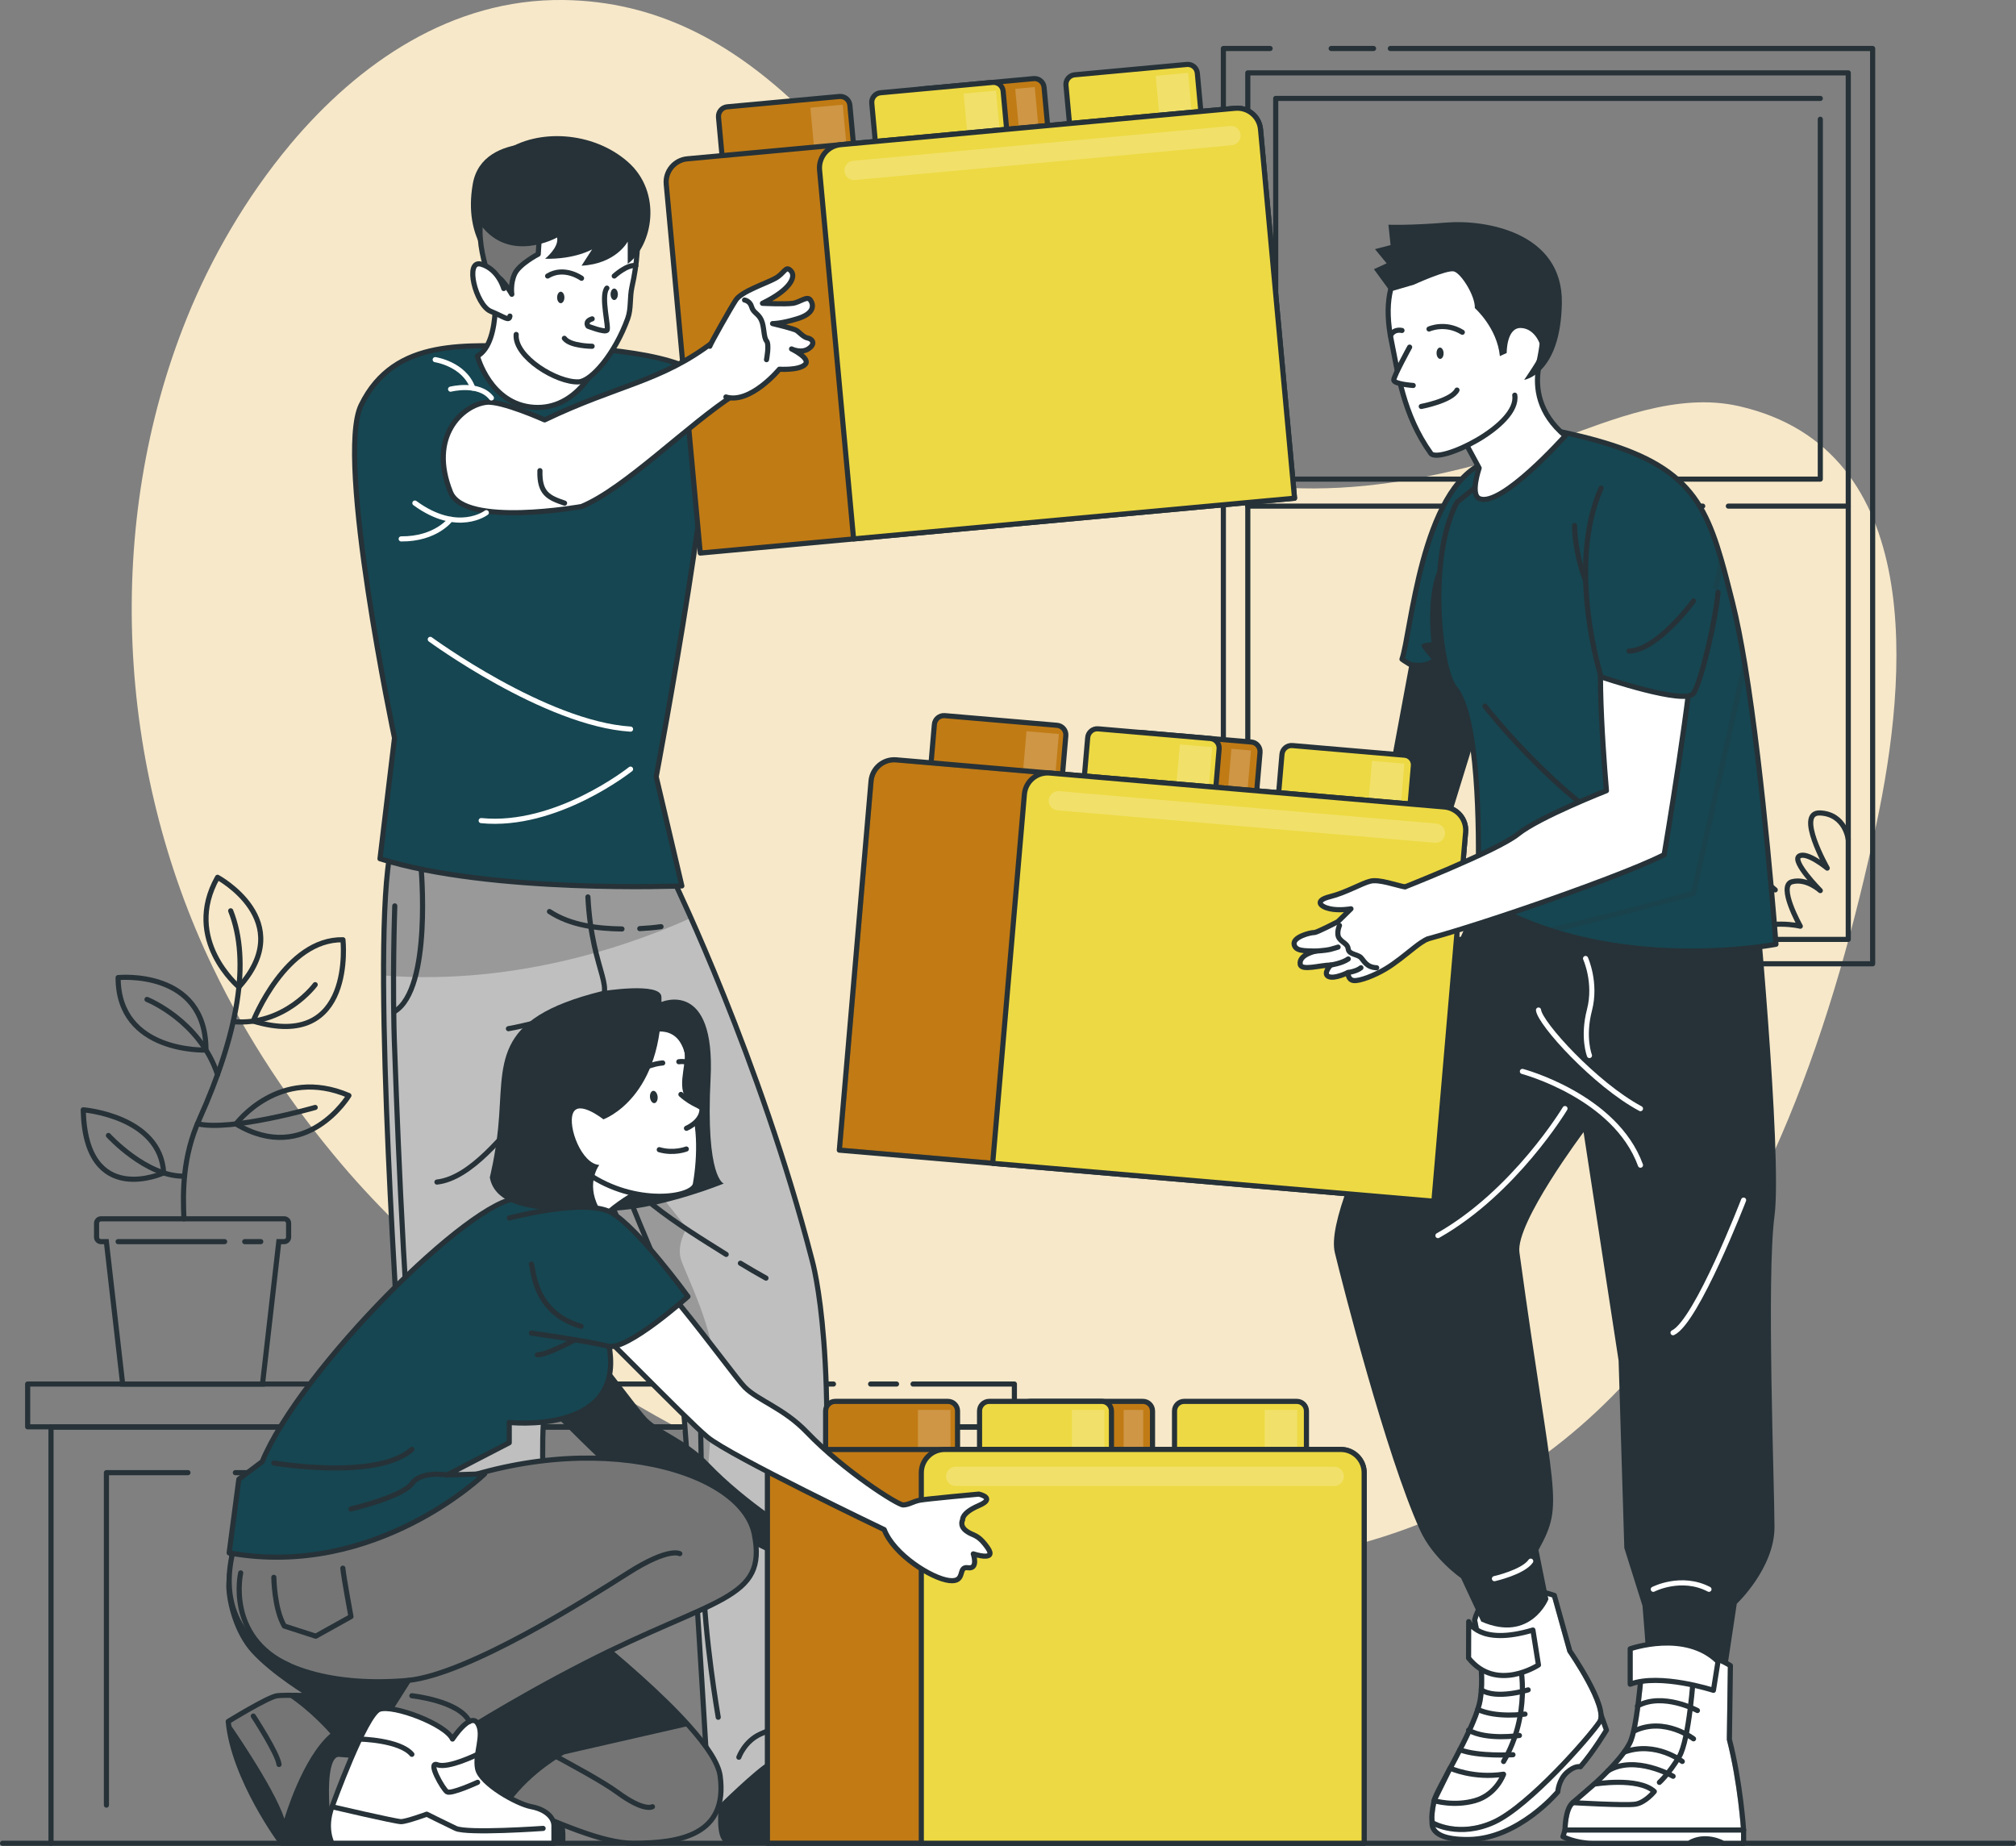 <?xml version="1.0" encoding="UTF-8"?>
<svg id="Layer_2" data-name="Layer 2" xmlns="http://www.w3.org/2000/svg" xmlns:xlink="http://www.w3.org/1999/xlink" viewBox="0 0 392.91 359.72">
  <rect x="0" y="0" width="392.91" height="359.72" fill="#808080" stroke="none"/>
  <defs>
    <style>
      .cls-1 {
        fill: #757575;
      }

      .cls-1, .cls-2, .cls-3, .cls-4, .cls-5, .cls-6, .cls-7, .cls-8, .cls-9, .cls-10, .cls-11 {
        stroke-linecap: round;
        stroke-linejoin: round;
      }

      .cls-1, .cls-2, .cls-3, .cls-4, .cls-5, .cls-6, .cls-8, .cls-9, .cls-10, .cls-11, .cls-12 {
        stroke: #263238;
      }

      .cls-2, .cls-13 {
        fill: #bfbfbf;
      }

      .cls-3, .cls-14 {
        fill: #c17b14;
      }

      .cls-4, .cls-9, .cls-15 {
        fill: #164651;
      }

      .cls-5, .cls-16, .cls-10 {
        fill: #fff;
      }

      .cls-6 {
        fill: #edd943;
      }

      .cls-7 {
        stroke: #fff;
      }

      .cls-7, .cls-8, .cls-12 {
        fill: none;
      }

      .cls-17 {
        clip-path: url(#clippath);
      }

      .cls-9, .cls-18 {
        opacity: .2;
      }

      .cls-19 {
        fill: #f7e8c9;
      }

      .cls-20 {
        fill: #263238;
      }

      .cls-10 {
        opacity: .4;
      }

      .cls-21 {
        clip-path: url(#clippath-1);
      }

      .cls-22 {
        clip-path: url(#clippath-4);
      }

      .cls-23 {
        clip-path: url(#clippath-2);
      }

      .cls-24 {
        clip-path: url(#clippath-7);
      }

      .cls-25 {
        clip-path: url(#clippath-8);
      }

      .cls-26 {
        clip-path: url(#clippath-6);
      }

      .cls-27 {
        clip-path: url(#clippath-5);
      }

      .cls-28 {
        clip-path: url(#clippath-9);
      }

      .cls-29 {
        fill: rgba(255, 255, 255, .7);
      }

      .cls-29, .cls-11 {
        opacity: .3;
      }

      .cls-11 {
        fill: rgba(193, 123, 20, .7);
      }

      .cls-30 {
        clip-path: url(#clippath-12);
      }

      .cls-31 {
        clip-path: url(#clippath-10);
      }

      .cls-32 {
        clip-path: url(#clippath-11);
      }

      .cls-12 {
        stroke-miterlimit: 10;
      }
    </style>
    <clipPath id="clippath">
      <path class="cls-2" d="M127.57,163.7l4.01,8.47s16.54,34.19,26.67,73.33c.24,.93,5.48,19.47,1.28,65.64l2.4,8.1-2.62,13.38s3.94,5.69,3.8,7.55c0,0-9.72,1.81-12.95,3.55-2.52,1.36-10.09,8.83-10.09,8.83-2.15-.44-2.33-9.13-2.33-9.13,0,0-4.5-77.07-5.78-80.39-1.28-3.32-9.18-17.64-21.47-50.41,0,0-.28,45.77-3.56,57.35-2.92,10.3,.54,39.13,.54,39.13l-1.97,32.09s6.92,7.19,1.31,9.12c0,0-3.75-7.21-14.43-8.85-5.43-.83-12.2,8.81-12.2,8.81-2.37-.76,1.01-12.87,1.01-12.87-7.57-57.12-1.98-46.78-3.49-74.7-.97-17.92-6.06-94.58-.09-100.81l49.99,1.81Z"/>
    </clipPath>
    <clipPath id="clippath-1">
      <path class="cls-3" d="M142.5,19.77h21.95c1.04,0,1.88,.84,1.88,1.88v15.7h-25.71v-15.7c0-1.04,.84-1.88,1.88-1.88Z" transform="translate(-1.98 14.22) rotate(-5.27)"/>
    </clipPath>
    <clipPath id="clippath-2">
      <path class="cls-3" d="M180.34,16.28h21.95c1.04,0,1.88,.84,1.88,1.88v15.7h-25.71v-15.7c0-1.04,.84-1.88,1.88-1.88Z" transform="translate(-1.49 17.69) rotate(-5.27)"/>
    </clipPath>
    <clipPath id="clippath-4">
      <path class="cls-5" d="M302.94,310.92s-12.99-4.79-15.55,4.79c0,0,2.32,10.55,.93,16.32-1.39,5.76-8.38,16.79-8.82,18.89-.85,4.09-.21,4.37-.21,4.37,0,0,5.09,2.94,11.93-.21,6.83-3.15,18.68-16.71,20.53-19.5,1.86-2.79-5.8-13.83-5.8-13.83l-3.02-10.83Z"/>
    </clipPath>
    <clipPath id="clippath-5">
      <path class="cls-3" d="M183.33,140.39h21.95c1.04,0,1.88,.84,1.88,1.88v15.7h-25.71v-15.7c0-1.04,.84-1.88,1.88-1.88Z" transform="translate(13.5 -16.1) rotate(4.91)"/>
    </clipPath>
    <clipPath id="clippath-6">
      <path class="cls-3" d="M221.19,143.65h21.95c1.04,0,1.88,.84,1.88,1.88v15.7h-25.71v-15.7c0-1.04,.84-1.88,1.88-1.88Z" transform="translate(13.91 -19.33) rotate(4.91)"/>
    </clipPath>
    <clipPath id="clippath-7">
      <path class="cls-3" d="M285.64,162.18l-6.18,71.92-115.88-9.96,6.18-71.92c.22-2.51,2.42-4.36,4.92-4.14l106.82,9.18c2.5,.22,4.36,2.41,4.14,4.92Z"/>
    </clipPath>
    <clipPath id="clippath-8">
      <path class="cls-5" d="M337.25,324.6s-5.54-3.96-17.01-3.16c0,0-.83,13.75-2.39,17.75-1.56,4-9.78,10.93-11.31,12.11-1.53,1.19-1.53,5.34-1.53,5.34h34.81s-.59-9.2-2.77-17.66l.2-14.39Z"/>
    </clipPath>
    <clipPath id="clippath-9">
      <path class="cls-4" d="M346.13,184.02s-22.21,4.35-43.99-2.71c-4.81-1.56-9.61-3.68-14.14-6.53,0,0,.06-1.4,.1-3.69,.18-8.94,.13-31.43-4.58-37.04-2.96-3.51-5.35-25.21,.44-36.18l17.71-14.24c24.52,4.79,29.7,11.28,33.75,25.28,.75,2.56,1.45,5.37,2.23,8.47,.85,3.38,1.65,7.51,2.41,12.05,3.68,22.38,6.07,54.59,6.07,54.59Z"/>
    </clipPath>
    <clipPath id="clippath-10">
      <path class="cls-3" d="M162.79,273.1h21.95c1.04,0,1.88,.84,1.88,1.88v15.7h-25.71v-15.7c0-1.04,.84-1.88,1.88-1.88Z"/>
    </clipPath>
    <clipPath id="clippath-11">
      <path class="cls-3" d="M200.79,273.1h21.95c1.04,0,1.88,.84,1.88,1.88v15.7h-25.71v-15.7c0-1.04,.84-1.88,1.88-1.88Z"/>
    </clipPath>
    <clipPath id="clippath-12">
      <path class="cls-3" d="M265.87,287.02v72.19h-116.31v-72.19c0-2.52,2.04-4.55,4.55-4.55h107.21c2.51,0,4.55,2.03,4.55,4.55Z"/>
    </clipPath>
  </defs>
  <g id="Character_1" data-name="Character 1">
    <g>
      <path class="cls-19" d="M56.47,28.26C69.92,12.18,88.1-.26,109.78,0c36.99,.46,56.98,33.2,78.22,58.47,11.01,13.1,23.49,25.74,39.83,31.9,24.52,9.23,51.81,3.84,75.7-4.73,10.7-3.84,23.37-9.24,35.42-6.48,36.63,8.38,32.81,53.09,26.76,81.39-8.17,38.21-21.45,78.9-48.36,108.27-64.43,70.29-180.38,27.2-238.49-28.89-4.27-4.12-8.37-8.43-12.21-12.95-9.95-11.7-18.5-24.6-25.16-38.45-18.75-38.94-21.32-86.29-5.08-126.54,4.72-11.7,11.56-23.55,20.07-33.73Z"/>
      <line class="cls-8" x1=".5" y1="359.22" x2="392.41" y2="359.22"/>
      <polyline class="cls-8" points="238.43 156.59 238.43 9.45 247.54 9.45"/>
      <line class="cls-8" x1="238.43" y1="174.1" x2="238.43" y2="170.2"/>
      <polyline class="cls-8" points="270.97 9.45 364.97 9.45 364.97 187.82 238.43 187.82"/>
      <line class="cls-8" x1="259.44" y1="9.45" x2="267.7" y2="9.45"/>
      <rect class="cls-8" x="243.19" y="14.2" width="117.03" height="168.87"/>
      <polyline class="cls-8" points="354.77 23.24 354.77 93.37 248.63 93.37 248.63 88.79"/>
      <polyline class="cls-8" points="248.63 78.07 248.63 19.18 354.77 19.18"/>
      <line class="cls-8" x1="248.63" y1="85.28" x2="248.63" y2="80.83"/>
      <line class="cls-8" x1="336.85" y1="98.63" x2="360.21" y2="98.63"/>
      <line class="cls-8" x1="328.54" y1="98.63" x2="331.85" y2="98.63"/>
      <line class="cls-8" x1="243.19" y1="98.63" x2="324.59" y2="98.63"/>
      <polyline class="cls-8" points="295.82 93.37 295.82 90.95 305.6 90.95 305.6 92.33 301.7 92.33 301.7 93.37"/>
      <path class="cls-8" d="M243.39,161.83s1.62,1.23,2.76,8.66c0,0,1.97-11.87,4.35-12.06,2.38-.19,1.9,7.73,1.9,7.73,0,0,.4-3.9,2.26-3.72,1.87,.18,0,8.05,0,8.05,0,0,2.24-6.13,4.36-6.03,2.12,.1-1.41,11.12-1.41,11.12,0,0,5.44-3.94,7.65-2.01,2.2,1.93-1.22,6.79-1.22,6.79,0,0,7.8-1.69,9.02,2.89"/>
      <path class="cls-8" d="M273.05,178.8s3.4-2.23,6.07-1.19c0,0-1.7-2.59,0-4.18,1.7-1.59,3.89,4.18,3.89,4.18,0,0,.24-9.65,3.64-9.17,3.4,.49,0,9.17,0,9.17,0,0,6.07-5.39,7.53-3.51s-.97,4.7-.97,4.7c0,0,3.64-1.16,6.32,1.55,0,0,4.07-4.15,8.6-4.75,0,0-3.01-8.74-1.55-10.5,1.46-1.76,4.11,7.62,4.11,7.62,0,0,1.16-6.1,4.96-6.58,0,0-3.16-1.72-2.23-4.33s5.31,.61,5.31,.61c0,0-1.8-4.59,1.05-5.85,2.84-1.26,4.03,3.84,4.03,3.84,0,0,.79-5.34,4.13-5.05,3.32,.29,2.26,6.44,2.26,6.44,0,0,3.15-4.89,4.84-4.39,3.37,1,2.35,8.72,2.35,8.72,0,0,4.71-3.27,5.92-1.76,1.31,1.62-4.9,5.81-4.9,5.81,0,0,4.67,.52,7.58,3.24"/>
      <path class="cls-8" d="M360.21,163.59s-.54-4.9-5.44-5.16c-4.9-.26,1.35,10.75,1.35,10.75,0,0-4.04-3.35-5.5-2.32-1.45,1.03,4.15,6.7,4.15,6.7,0,0-2.69-2.49-5.52-1.72-2.83,.77,1.62,8.66,1.62,8.66,0,0-5.9-1.55-12.46,1.46"/>
      <line class="cls-8" x1="193.14" y1="315.44" x2="193.14" y2="358.96"/>
      <line class="cls-8" x1="193.14" y1="301.2" x2="193.14" y2="310.52"/>
      <polyline class="cls-8" points="9.94 359.22 9.94 278.12 193.14 278.12 193.14 295.92"/>
      <polyline class="cls-8" points="36.63 286.99 20.74 286.99 20.74 351.78"/>
      <polyline class="cls-8" points="182.35 358.96 182.35 286.99 45.87 286.99"/>
      <line class="cls-8" x1="174.73" y1="269.72" x2="169.68" y2="269.72"/>
      <polyline class="cls-8" points="162.44 269.72 5.39 269.72 5.39 278.06 197.7 278.06 197.7 269.72 177.95 269.72"/>
      <g>
        <path class="cls-8" d="M16.22,216.28s15.05,1.19,15.68,12.29c0,0-15.24,7.02-15.68-12.29Z"/>
        <path class="cls-8" d="M46,219.04s8.41-11.37,22-5.54c0,0-8.3,13.75-22,5.54Z"/>
        <path class="cls-8" d="M66.84,183.14s2.42,21.87-17.49,15.85c0,0,6.32-16.08,17.49-15.85Z"/>
        <path class="cls-8" d="M42.4,170.97s15.75,8.49,4.17,21.38c0,0-11.04-9.2-4.17-21.38Z"/>
        <path class="cls-8" d="M23.02,190.51s17.12-1.73,17.12,14.12c0,0-17.12,.67-17.12-14.12Z"/>
        <path class="cls-8" d="M35.85,237.52c-.25-5.32-.25-12.16,3-19.39,7.49-16.68,10.03-30.73,6.11-40.63"/>
        <path class="cls-8" d="M28.65,194.77s10.26,4.08,13.75,14.65"/>
        <path class="cls-8" d="M61.43,191.89s-5.93,8.08-15.98,7.21"/>
        <path class="cls-8" d="M61.43,215.82s-16.42,4.73-22.95,3.18"/>
        <path class="cls-8" d="M21.13,221.28s7.34,8.06,14.73,7.93"/>
      </g>
      <path class="cls-12" d="M55.38,237.52H19.69c-.48,0-.87,.39-.87,.87v2.71c0,.48,.39,.87,.87,.87h1.04l3.18,27.76h27.25l3.18-27.76h1.04c.48,0,.87-.39,.87-.87v-2.71c0-.48-.39-.87-.87-.87Z"/>
      <line class="cls-8" x1="23.02" y1="241.97" x2="43.78" y2="241.97"/>
      <line class="cls-8" x1="47.7" y1="241.97" x2="50.82" y2="241.97"/>
      <path class="cls-20" d="M79.86,359.22s-1.71-6.53,.29-8.94c3.59-4.34-.44-7.98,3.16-9.49l1.51,1.75c.29-1.78-.55-7.18,6.13-7.89,8.08-.85,8.23,5.03,8.66,6.96l-.13-2.71c3.44,0,1.66,3.44,6.88,9.06,3.98,4.29,3.99,9.79,3.77,11.25h-30.28Z"/>
      <path class="cls-20" d="M141.47,359.22c-3.25-1.45-.26-13.7-.26-13.7,0,0-4.37-2.94,0-5.98,0,0,4.89,4.75,12.41,2.02,0,0,.85-8.2,5.98-7.15,0,0,1.32,5.2,4.32,8.16,8.15,8.04,18.69,8.96,20.45,12.84,.53,1.16-.11,3.81-.11,3.81h-42.79Z"/>
      <g>
        <path class="cls-13" d="M127.57,163.7l4.01,8.47s16.54,34.19,26.67,73.33c.24,.93,5.48,19.47,1.28,65.64l2.4,8.1-2.62,13.38s3.94,5.69,3.8,7.55c0,0-9.72,1.81-12.95,3.55-2.52,1.36-10.09,8.83-10.09,8.83-2.15-.44-2.33-9.13-2.33-9.13,0,0-4.5-77.07-5.78-80.39-1.28-3.32-9.18-17.64-21.47-50.41,0,0-.28,45.77-3.56,57.35-2.92,10.3,.54,39.13,.54,39.13l-1.97,32.09s6.92,7.19,1.31,9.12c0,0-3.75-7.21-14.43-8.85-5.43-.83-12.2,8.81-12.2,8.81-2.37-.76,1.01-12.87,1.01-12.87-7.57-57.12-1.98-46.78-3.49-74.7-.97-17.92-6.06-94.58-.09-100.81l49.99,1.81Z"/>
        <g class="cls-17">
          <path class="cls-18" d="M74.72,190.1c26.73,2.11,49.89-6.64,59.93-11.21-1.9-4.29-3.08-6.71-3.08-6.71l-4.01-8.47-49.99-1.81c-2.15,2.24-2.86,13.67-2.85,28.2Z"/>
          <path class="cls-18" d="M110.69,213.22c12.17,32.35,19.98,46.51,21.26,49.82,.73,1.91,2.52,28.08,3.92,50.05,1.61-19.98,3.25-41.07,3.4-45.21,.3-8.23-5.65-19.53-6.55-22.45-.9-2.91,1.13-6.08,1.13-6.08l-10.71-13.5c.36-4.58-5.3-24.57-5.3-24.57-3.37,3.19-6.34,9.98-7.14,11.93Z"/>
        </g>
        <path class="cls-8" d="M127.57,163.7l4.01,8.47s16.54,34.19,26.67,73.33c.24,.93,5.48,19.47,1.28,65.64l2.4,8.1-2.62,13.38s3.94,5.69,3.8,7.55c0,0-9.72,1.81-12.95,3.55-2.52,1.36-10.09,8.83-10.09,8.83-2.15-.44-2.33-9.13-2.33-9.13,0,0-4.5-77.07-5.78-80.39-1.28-3.32-9.18-17.64-21.47-50.41,0,0-.28,45.77-3.56,57.35-2.92,10.3,.54,39.13,.54,39.13l-1.97,32.09s6.92,7.19,1.31,9.12c0,0-3.75-7.21-14.43-8.85-5.43-.83-12.2,8.81-12.2,8.81-2.37-.76,1.01-12.87,1.01-12.87-7.57-57.12-1.98-46.78-3.49-74.7-.97-17.92-6.06-94.58-.09-100.81l49.99,1.81Z"/>
      </g>
      <path class="cls-8" d="M110.47,212.63s6.11-11.8,11.32-15.08"/>
      <path class="cls-8" d="M124.08,193.73s-18.56,5.65-24.99,6.74"/>
      <path class="cls-8" d="M114.58,174.79c.8,15.45,6.25,18.09,.98,21.46,0,0,.14,7.23-2.47,11.81"/>
      <path class="cls-8" d="M82.05,168.88s2.19,23.75-5.12,28.22"/>
      <path class="cls-8" d="M76.94,176.54s-.55,15.81,0,28.55c0,0,1.83,53.85,3.65,60.61,1.83,6.76-2.81,16.97-2.41,46.21"/>
      <path class="cls-8" d="M94.48,334.82c-1.73-.33-3.56-.18-5.12,.68"/>
      <path class="cls-8" d="M105.47,341.2c-2.29-2.19-4.96-4.11-7.87-5.39"/>
      <path class="cls-8" d="M102.41,216.36c-4.1,4.59-10.59,13.26-17.25,14"/>
      <path class="cls-8" d="M108.73,208.88c-1.26,1.59-2.56,3.15-3.88,4.7"/>
      <path class="cls-8" d="M102.88,262.7s-9.32,12.69-14.43,13.42"/>
      <path class="cls-8" d="M113.85,210.34s16.6,46.23,22.37,50.8c0,0,.66,33.99,.84,45.86,.18,11.88,2.92,27.66,2.92,27.66"/>
      <path class="cls-8" d="M157.7,334.31s-6.4,2.21-9.5,3.62c-3.11,1.41-4.2,4.52-4.2,4.52"/>
      <path class="cls-8" d="M141.53,244.46c-8.92-5.6-20.66-12.58-25.4-22.43"/>
      <path class="cls-8" d="M149.29,249.08c-1.69-.93-3.35-1.91-4.99-2.9"/>
      <path class="cls-8" d="M121.22,181.04c-4.79-.07-10.04-.7-14.13-3.4"/>
      <path class="cls-8" d="M128.83,180.59c-1.37,.19-2.75,.31-4.14,.38"/>
      <path class="cls-4" d="M137.71,74.43c-3.66-5.54-22.31-6.95-34.28-6.95s-26.5-2.02-33.06,11.5c-5.01,10.31,6.52,64.83,6.52,64.83l-2.83,23.54c21.68,6.8,58.83,5.3,58.83,5.3l-5-21.28s13.48-71.4,9.82-76.94Z"/>
      <path class="cls-5" d="M96.33,53.79s1.61,12.83-3.28,15.6c0,0,2.44,9.41,10.98,9.99,8.54,.58,12.36-8.62,12.36-8.62l-20.07-16.97Z"/>
      <g>
        <path class="cls-14" d="M142.5,19.77h21.95c1.04,0,1.88,.84,1.88,1.88v15.7h-25.71v-15.7c0-1.04,.84-1.88,1.88-1.88Z" transform="translate(-1.98 14.22) rotate(-5.27)"/>
        <g class="cls-21">
          <rect class="cls-29" x="158.51" y="20.66" width="6.33" height="12.66" transform="translate(-1.8 14.97) rotate(-5.27)"/>
        </g>
        <path class="cls-8" d="M142.5,19.77h21.95c1.04,0,1.88,.84,1.88,1.88v15.7h-25.71v-15.7c0-1.04,.84-1.88,1.88-1.88Z" transform="translate(-1.98 14.22) rotate(-5.27)"/>
      </g>
      <g>
        <path class="cls-14" d="M180.34,16.28h21.95c1.04,0,1.88,.84,1.88,1.88v15.7h-25.71v-15.7c0-1.04,.84-1.88,1.88-1.88Z" transform="translate(-1.49 17.69) rotate(-5.27)"/>
        <g class="cls-23">
          <rect class="cls-29" x="198.43" y="17.1" width="3.82" height="12.66" transform="translate(-1.3 18.51) rotate(-5.27)"/>
        </g>
        <path class="cls-8" d="M180.34,16.28h21.95c1.04,0,1.88,.84,1.88,1.88v15.7h-25.71v-15.7c0-1.04,.84-1.88,1.88-1.88Z" transform="translate(-1.49 17.69) rotate(-5.27)"/>
      </g>
      <path class="cls-6" d="M172.37,17.02h21.95c1.04,0,1.88,.84,1.88,1.88v15.7h-25.71v-15.7c0-1.04,.84-1.88,1.88-1.88Z" transform="translate(-1.6 16.96) rotate(-5.27)"/>
      <path class="cls-6" d="M210.21,13.52h21.95c1.04,0,1.88,.84,1.88,1.88v15.7h-25.71V15.4c0-1.04,.84-1.88,1.88-1.88Z" transform="translate(-1.11 20.42) rotate(-5.27)"/>
      <rect class="cls-29" x="188.38" y="17.91" width="6.33" height="12.66" transform="translate(-1.42 17.71) rotate(-5.27)"/>
      <rect class="cls-29" x="225.81" y="14.45" width="6.33" height="12.66" transform="translate(-.94 21.13) rotate(-5.27)"/>
      <g>
        <path class="cls-14" d="M245.67,25.21l6.63,71.88-115.82,10.69-6.63-71.88c-.23-2.51,1.61-4.72,4.11-4.95l106.76-9.85c2.5-.23,4.72,1.6,4.95,4.11Z"/>
        <path class="cls-8" d="M245.67,25.21l6.63,71.88-115.82,10.69-6.63-71.88c-.23-2.51,1.61-4.72,4.11-4.95l106.76-9.85c2.5-.23,4.72,1.6,4.95,4.11Z"/>
      </g>
      <path class="cls-6" d="M245.67,25.21l6.63,71.88-85.94,7.93-6.63-71.88c-.23-2.51,1.61-4.72,4.11-4.95l76.88-7.09c2.5-.23,4.72,1.6,4.95,4.11Z"/>
      <path class="cls-29" d="M240.09,28.3l-73.47,6.78c-1.03,.1-1.95-.67-2.04-1.7h0c-.1-1.03,.66-1.95,1.7-2.04l73.47-6.78c1.03-.1,1.95,.67,2.04,1.7h0c.1,1.03-.67,1.95-1.7,2.04Z"/>
      <path class="cls-20" d="M110.99,28.35s-16.95-3.4-18.85,7.51c-1.9,10.91,4.32,15.55,4.32,15.55l14.52-23.06Z"/>
      <path class="cls-5" d="M96.5,57.4c-1.74-4.86-2.37-10.58-.87-16.89,1.66-7.01,10.01-16.63,22.65-7.88,6.52,4.51,6.91,14.3,4.89,23.26-.48,2.14-.12,4.23-.83,6.19-2.5,6.9-7.07,12.21-9.57,12.34-4.18,.2-12.52-4.84-12.17-9.24"/>
      <path class="cls-8" d="M113.34,54.23s-3.37-2.44-6.61-.44"/>
      <path class="cls-8" d="M119.71,53.79s2.55-2.34,4.21-2.01"/>
      <path class="cls-20" d="M108.58,57.97c0,.62,.32,1.12,.71,1.12s.71-.5,.71-1.12-.32-1.12-.71-1.12-.71,.5-.71,1.12Z"/>
      <ellipse class="cls-20" cx="119.71" cy="57.35" rx=".71" ry="1.12"/>
      <path class="cls-8" d="M118.28,56.15c-1.25,1.62,.5,7.8,0,8.23-.5,.44-3.68-.81-3.68-.81,0,0-.75-.94,.81-1.43"/>
      <path class="cls-8" d="M115.4,67.48s-4.27,0-5.41-1.55"/>
      <path class="cls-1" d="M105.23,44.37l-.33,5.16s-3.66,1.89-4.57,3.81-.58,4.01-.58,4.01c0,0-2.22-3.88-3.41-3.56-.43,.12-.43,1.74-.43,1.74,0,0-4.97-11.15-.48-17.06s9.82,5.91,9.82,5.91Z"/>
      <path class="cls-5" d="M98.18,56.23s-1-3.74-4.37-4.74-1.06,7.98,1.81,9.17c2.87,1.19,3.59,2,3.76,.94"/>
      <path class="cls-20" d="M93.59,43.72c-.28-.38-1.51-9.98,4.83-14.32,6.35-4.34,17.08-3.86,23.92,2.12,6.83,5.98,4.88,16.35,0,19.89v-4.33s-2.25,4.34-9,4.7l2.06-3.18s-3.31,1.95-9.17,1.83c0,0,2.75-2.2,2.35-4.15,0,0-9.29,5.23-14.99-2.57Z"/>
      <path class="cls-5" d="M94.78,78.4c-4.68,.56-11.33,6.67-6.97,17.52,2.77,6.88,25.53,2.79,25.53,2.79,8.44-3.47,20.77-16,29.82-21.81,0,0-1.91-11.99-4.11-10.3-10.22,7.83-18.64,8.37-32.9,15.23,0,0-8.42-3.78-11.36-3.43Z"/>
      <path class="cls-5" d="M105.23,91.72c-.14,4.48,1.7,5.27,4.8,6.33"/>
      <path class="cls-5" d="M138.34,67.48c.21-.65,3.96-7.3,5.07-9s5.85-3.22,7.7-4.24c1.85-1.02,1.98-2.57,3.03-1.46,1.05,1.11,0,3.64-5.54,6.33,0,0,4.42,.21,5.9,0,1.48-.21,2.8-1.56,3.46-.62,.66,.94,.79,2.6-2.51,3.61-3.3,1.02-4.88,.96-4.88,.96,0,0,4.22,.99,4.75,1.38s1.32,1.3,2.11,1.44c.79,.14,1.65,1.02,.2,2.05-1.45,1.03-3.36,.07-3.36,.07,0,0,3.82,1.85,2.64,3.03-1.19,1.19-5.01,.92-5.01,.92,0,0-5.67,6.86-10.42,5.41"/>
      <path class="cls-8" d="M145.11,58.47s1.05,.15,1.38,1.33c.33,1.19,1.29,1.25,1.89,2.57s.42,3.37,1.01,4.06c.59,.69,0,3.66,0,3.66"/>
      <path class="cls-7" d="M95.77,77.55c-2.45-3.12-7.95-1.71-7.95-1.71"/>
      <path class="cls-7" d="M84.82,70.09s5.66,.83,7.33,5.54"/>
      <path class="cls-7" d="M94.78,99.91s-5.52,4.27-13.92-1.87"/>
      <path class="cls-7" d="M87.82,101.2s-2.8,3.87-9.63,3.82"/>
      <path class="cls-7" d="M122.89,149.89s-14.44,11.5-29.11,10.03"/>
      <path class="cls-7" d="M83.86,124.6s22.42,16.44,39.03,17.49"/>
      <path class="cls-20" d="M275.17,126.88l-4.04,21.75-32.62,19.82,4.51,8.28s37.71-11.51,38.63-14.19c.91-2.69,9.62-31.18,9.62-31.18l-16.09-4.48Z"/>
      <path class="cls-4" d="M289.41,90.12l-2.18,26.36-1.15,13.83c-6.29,3.06-12.44-1.54-12.82-1.84-.01-.01-.02-.01-.02-.01,1.77-5.01,3.76-33.34,16.17-38.34Z"/>
      <path class="cls-20" d="M287.23,116.48l-1.15,13.83c-6.29,3.06-12.44-1.54-12.82-1.84,.27,.12,3.58,1.52,5.73-.01,0,0-1.85-2.11-1.98-2.64-.13-.52,1.98-.66,1.98-.66,0,0-1.4-11.21,2.33-15.95,1.46-1.86,3.74,1.94,5.91,7.27Z"/>
      <path class="cls-5" d="M312.05,334.23l1.04,2.93s-2.41,4.05-5.08,7.15c0,0-1.03-.33-2.64,1.12-1.62,1.45-1.76,3.76-1.76,3.76,0,0-7.63,9.16-17.33,9.29-9.7,.13-6.77-4.75-6.77-4.75l32.54-19.51Z"/>
      <g>
        <path class="cls-16" d="M302.94,310.92s-12.99-4.79-15.55,4.79c0,0,2.32,10.55,.93,16.32-1.39,5.76-8.38,16.79-8.82,18.89-.85,4.09-.21,4.37-.21,4.37,0,0,5.09,2.94,11.93-.21,6.83-3.15,18.68-16.71,20.53-19.5,1.86-2.79-5.8-13.83-5.8-13.83l-3.02-10.83Z"/>
        <g class="cls-22">
          <path class="cls-10" d="M302.94,310.92s-12.99-4.79-15.55,4.79c0,0,2.32,10.55,.93,16.32-1.39,5.76-8.38,16.79-8.82,18.89-.85,4.09-.21,4.37-.21,4.37,0,0,5.09,2.94,11.93-.21,6.83-3.15,18.68-16.71,20.53-19.5,1.86-2.79-5.8-13.83-5.8-13.83l-3.02-10.83Z"/>
        </g>
        <path class="cls-8" d="M302.94,310.92s-12.99-4.79-15.55,4.79c0,0,2.32,10.55,.93,16.32-1.39,5.76-8.38,16.79-8.82,18.89-.85,4.09-.21,4.37-.21,4.37,0,0,5.09,2.94,11.93-.21,6.83-3.15,18.68-16.71,20.53-19.5,1.86-2.79-5.8-13.83-5.8-13.83l-3.02-10.83Z"/>
      </g>
      <path class="cls-8" d="M296.29,324.47s2.16,9.57-3.25,18.81"/>
      <path class="cls-5" d="M293.04,345.77s-1.39,3.96-5.57,5.14c-4.18,1.18-7.97,0-7.97,0l3.12-6.33s4.53,2.08,10.41,1.18Z"/>
      <path class="cls-8" d="M294.87,341.96s-6.8,.41-10.35-.98"/>
      <path class="cls-8" d="M296.13,338.21s-6.36,.97-9.91-1.04"/>
      <path class="cls-8" d="M297.22,334.04s-5.57,.81-9.21-.91"/>
      <path class="cls-8" d="M297.83,329.32s-6.2,1.94-9.13,0"/>
      <path class="cls-5" d="M298.76,317.66l1.08,6.81s-8.2,5.41-13.62-1.34l.02-7.11s2.01,4.79,12.51,1.64Z"/>
      <path class="cls-20" d="M291.64,164.78c-8.31,26.33-34.1,68.56-31.48,79.36,1.43,5.9,9.94,39.34,16.59,54.04,2.54,5.61,8,9.36,8,9.36l3.95,8.47c9.63,4.19,13.08-4.34,13.08-4.34l-1.94-9.6c5.16-9.38,2.96-9.38-3.71-58-.79-5.73,12.5-23.44,12.5-23.44l6.83,44.54,1.11,36.5,3.55,11.28s.87,10.59,.8,11.23h15.82l1.75-11.64s7.35-6.93,7.35-14.93-1.58-48.75,0-60.62c1.58-11.87-3.71-67.21-3.71-67.21l-50.49-5.01Z"/>
      <g>
        <path class="cls-14" d="M183.33,140.39h21.95c1.04,0,1.88,.84,1.88,1.88v15.7h-25.71v-15.7c0-1.04,.84-1.88,1.88-1.88Z" transform="translate(13.5 -16.1) rotate(4.91)"/>
        <g class="cls-27">
          <rect class="cls-29" x="199.49" y="142.76" width="6.33" height="12.66" transform="translate(13.52 -16.81) rotate(4.91)"/>
        </g>
        <path class="cls-8" d="M183.33,140.39h21.95c1.04,0,1.88,.84,1.88,1.88v15.7h-25.71v-15.7c0-1.04,.84-1.88,1.88-1.88Z" transform="translate(13.5 -16.1) rotate(4.91)"/>
      </g>
      <g>
        <path class="cls-14" d="M221.19,143.65h21.95c1.04,0,1.88,.84,1.88,1.88v15.7h-25.71v-15.7c0-1.04,.84-1.88,1.88-1.88Z" transform="translate(13.91 -19.33) rotate(4.91)"/>
        <g class="cls-26">
          <rect class="cls-29" x="239.44" y="146.09" width="3.82" height="12.66" transform="translate(13.94 -20.12) rotate(4.91)"/>
        </g>
        <path class="cls-8" d="M221.19,143.65h21.95c1.04,0,1.88,.84,1.88,1.88v15.7h-25.71v-15.7c0-1.04,.84-1.88,1.88-1.88Z" transform="translate(13.91 -19.33) rotate(4.91)"/>
      </g>
      <path class="cls-6" d="M213.22,142.96h21.95c1.04,0,1.88,.84,1.88,1.88v15.7h-25.71v-15.7c0-1.04,.84-1.88,1.88-1.88Z" transform="translate(13.82 -18.65) rotate(4.91)"/>
      <path class="cls-6" d="M251.08,146.22h21.95c1.04,0,1.88,.84,1.88,1.88v15.7h-25.71v-15.7c0-1.04,.84-1.88,1.88-1.88Z" transform="translate(14.24 -21.88) rotate(4.91)"/>
      <rect class="cls-29" x="229.38" y="145.33" width="6.33" height="12.66" transform="translate(13.85 -19.36) rotate(4.91)"/>
      <rect class="cls-29" x="266.83" y="148.55" width="6.33" height="12.66" transform="translate(14.26 -22.56) rotate(4.91)"/>
      <g>
        <path class="cls-14" d="M285.64,162.18l-6.18,71.92-115.88-9.96,6.18-71.92c.22-2.51,2.42-4.36,4.92-4.14l106.82,9.18c2.5,.22,4.36,2.41,4.14,4.92Z"/>
        <g class="cls-24">
          <path class="cls-11" d="M285.64,162.18l-6.18,71.92-115.88-9.96,6.18-71.92c.22-2.51,2.42-4.36,4.92-4.14l106.82,9.18c2.5,.22,4.36,2.41,4.14,4.92Z"/>
        </g>
        <path class="cls-8" d="M285.64,162.18l-6.18,71.92-115.88-9.96,6.18-71.92c.22-2.51,2.42-4.36,4.92-4.14l106.82,9.18c2.5,.22,4.36,2.41,4.14,4.92Z"/>
      </g>
      <path class="cls-6" d="M285.64,162.18l-6.18,71.92-85.99-7.39,6.18-71.92c.22-2.51,2.42-4.36,4.92-4.14l76.93,6.61c2.5,.22,4.36,2.41,4.14,4.92Z"/>
      <path class="cls-29" d="M279.61,164.24l-73.51-6.32c-1.03-.09-1.8-1-1.71-2.03h0c.09-1.03,1-1.8,2.03-1.71l73.51,6.32c1.03,.09,1.8,1,1.71,2.03h0c-.09,1.03-1,1.8-2.03,1.71Z"/>
      <g>
        <path class="cls-16" d="M337.25,324.6s-5.54-3.96-17.01-3.16c0,0-.83,13.75-2.39,17.75-1.56,4-9.78,10.93-11.31,12.11-1.53,1.19-1.53,5.34-1.53,5.34h34.81s-.59-9.2-2.77-17.66l.2-14.39Z"/>
        <g class="cls-25">
          <path class="cls-10" d="M337.25,324.6s-5.54-3.96-17.01-3.16c0,0-.83,13.75-2.39,17.75-1.56,4-9.78,10.93-11.31,12.11-1.53,1.19-1.53,5.34-1.53,5.34h34.81s-.59-9.2-2.77-17.66l.2-14.39Z"/>
        </g>
        <path class="cls-8" d="M337.25,324.6s-5.54-3.96-17.01-3.16c0,0-.83,13.75-2.39,17.75-1.56,4-9.78,10.93-11.31,12.11-1.53,1.19-1.53,5.34-1.53,5.34h34.81s-.59-9.2-2.77-17.66l.2-14.39Z"/>
      </g>
      <path class="cls-8" d="M330.06,326.38s-.82,12.66-2.79,15.96c-1.96,3.3-3.86,5.01-3.86,5.01"/>
      <path class="cls-5" d="M322.42,349.13s-1.75,2.18-3.69,2.47c-1.95,.3-12.19-.3-12.19-.3l4.18-3.61s8.54-1.43,11.7,1.44Z"/>
      <path class="cls-8" d="M326.08,346.16s-7.42-4.27-12.71-1.05"/>
      <path class="cls-8" d="M327.87,343.27s-5.18-4.05-11.29-1.83"/>
      <path class="cls-8" d="M330.06,338.86s-5.58-4.33-11.46-1.57"/>
      <path class="cls-8" d="M330.82,333.35s-6.76-3.64-11.69-.88"/>
      <path class="cls-5" d="M339.82,356.65v2.57h-3.99s-3.43-1.98-6.69,0h-18.79c-3.26,0-5.74-1.29-5.74-1.29l.4-1.29h34.81Z"/>
      <path class="cls-5" d="M334.83,323.81l-.89,5.6s-10.45-3.39-16.22-1.19v-6.9s10.75-3.78,17.11,2.48Z"/>
      <g>
        <path class="cls-15" d="M346.13,184.02s-22.21,4.35-43.99-2.71c-4.81-1.56-9.61-3.68-14.14-6.53,0,0,.06-1.4,.1-3.69,.18-8.94,.13-31.43-4.58-37.04-2.96-3.51-5.35-25.21,.44-36.18l17.71-14.24c24.52,4.79,29.7,11.28,33.75,25.28,.75,2.56,1.45,5.37,2.23,8.47,.85,3.38,1.65,7.51,2.41,12.05,3.68,22.38,6.07,54.59,6.07,54.59Z"/>
        <g class="cls-28">
          <path class="cls-9" d="M340.06,129.43l-10,44.67s-14.45,4.04-27.92,7.21c-4.81-1.56-9.61-3.68-14.14-6.53,0,0,.06-1.4,.1-3.69,12.1-6.19,29.76-15.29,29.62-15.72-.23-.67,0-24.01,0-24.01,0,0,15.95-3.71,17.7-22.45,.75,2.56,1.45,5.37,2.23,8.47,.85,3.38,1.65,7.51,2.41,12.05Z"/>
        </g>
        <path class="cls-8" d="M346.13,184.02s-22.21,4.35-43.99-2.71c-4.81-1.56-9.61-3.68-14.14-6.53,0,0,.06-1.4,.1-3.69,.18-8.94,.13-31.43-4.58-37.04-2.96-3.51-5.35-25.21,.44-36.18l17.71-14.24c24.52,4.79,29.7,11.28,33.75,25.28,.75,2.56,1.45,5.37,2.23,8.47,.85,3.38,1.65,7.51,2.41,12.05,3.68,22.38,6.07,54.59,6.07,54.59Z"/>
      </g>
      <path class="cls-5" d="M302.47,64.99s-7.82,11.2,2.58,19.94c0,0-12.62,14.17-16.77,12.22-1.75-.82,0-5.93,0-5.93l-7.32-13.53,21.51-12.68Z"/>
      <path class="cls-5" d="M299.9,70.74c2.45-10.67,1.27-26.56-13.68-25.15-10.48,.99-17.95,6.79-15.04,20.85,1.23,5.94,2.24,14.34,7.68,21.91,1.51,2.1,17.31-5.33,16.36-11.34"/>
      <path class="cls-8" d="M278.51,64.12s3.14-1.44,6.49,.63"/>
      <path class="cls-8" d="M270.99,65.43s.5-1.36,2.25-1.03"/>
      <path class="cls-5" d="M274.73,67.65s-3.08,5.61-3.09,6.41c0,.8,3.79,1.06,3.79,1.06"/>
      <path class="cls-20" d="M281.35,68.81c.02,.61-.27,1.11-.65,1.13-.38,.01-.7-.47-.72-1.08-.02-.61,.27-1.11,.65-1.13,.38-.01,.7,.47,.72,1.08Z"/>
      <path class="cls-8" d="M277,79.21s5.92-1.11,6.96-3.19"/>
      <path class="cls-20" d="M270.95,56.82l4.6-1.34s6.45-2.95,7.82-2.58c1.37,.37,4.15,4.7,4.07,7.14,0,0,4.33,3.81,4.88,9.36l1.33-.61s-.07-4.97,2.77-4.87,4.12,3.53,3.92,4.6c-.2,1.07-3.29,5.51-3.29,5.51,0,0,7.11-1.06,7.35-14.96,.23-13.9-15.05-16.3-22.48-15.7-7.43,.6-11.32,.42-11.32,.42l.42,3.97-3.04,.79,2.27,2.77-2.48,1.14,3.19,4.36Z"/>
      <path class="cls-7" d="M296.71,208.8s18.11,4.79,23.01,18.27"/>
      <path class="cls-7" d="M305.01,216.04s-9.79,16.29-24.76,24.75"/>
      <path class="cls-7" d="M291.26,307.65s5.56-1.25,7.07-3.41"/>
      <path class="cls-7" d="M322.22,309.72s5.44-2.82,10.85,0"/>
      <path class="cls-7" d="M339.82,233.88s-9.13,23.65-13.75,25.84"/>
      <path class="cls-7" d="M299.85,196.84c.25,2.57,11.02,14.48,19.87,19.21"/>
      <path class="cls-7" d="M309.02,186.79s2.15,4.71,.76,10.05,0,8.86,0,8.86"/>
      <path class="cls-8" d="M289.41,137.61s16.83,21.79,34.92,28.94"/>
      <path class="cls-8" d="M306.87,102.4s-.06,14.81,10.62,21.49"/>
      <path class="cls-5" d="M312.88,124.01c-2.26,2.23,.21,30.08,.21,30.08,0,0-13.14,5.15-17.24,8.46s-23.59,10.91-23.59,10.91c0,0-3,10.22,.75,10.57,3.74,.35,42.47-12.85,51.33-17.48,0,0,5.77-34.03,5.73-42.65"/>
      <path class="cls-5" d="M273.8,172.84c-1.8-.34-4.96-1.52-6.68-1.13-1.71,.4-4.75,2.24-7.91,3.03-3.16,.79-1.85,1.98,0,2.37,1.85,.4,4.09,0,4.09,0l-2.56,2.51s-4.06,2.11-4.56,2.11c-.92,0-4.22,.9-3.96,2.3,.26,1.4,2.11,1.24,4.22,1.32,0,0-3.36,.67-3.03,2.59,.23,1.31,3.96,.13,5.93,.13,0,0-1.58,1.71-.4,2.24s3.79-.79,3.79-.79c0,0-.1,1.42,1.09,1.57s4.15-1.04,6.16-2.23,3.81-2.73,5.71-4.22c1.9-1.49,2.59-1.67,2.59-1.67"/>
      <path class="cls-8" d="M256.44,185.35s1.98-.12,2.77-.32c.79-.2,1.58-.46,1.58-.46"/>
      <path class="cls-8" d="M259.34,188.07s2.24-.33,3.43-1.19"/>
      <path class="cls-8" d="M262.74,189.52s1.61-.2,2.5-.92"/>
      <path class="cls-8" d="M261.06,180.35s-.73,1.65,0,2.57c.73,.92,1.58,.98,1.71,2.04,.13,1.06,1.85,1,2.47,1.66,.63,.66,1.09,1.89,3.07,1.98"/>
      <path class="cls-4" d="M312.05,95.12c-6.81,15.41,0,36.79,0,36.79,0,0,16.47,5.6,18.02,3.19,1.54-2.42,4.3-14.23,4.77-19.69"/>
      <path class="cls-8" d="M330.06,117.12s-7.03,9.63-12.57,9.76"/>
      <path class="cls-20" d="M84.48,246.3s5.33-3.43,12.65-1.58c7.32,1.85,26.3,29.01,28.94,31.65,2.64,2.64,7.58,4.05,12.13,8.79,7.2,7.51,17.67,14.15,18.73,14.15s1.91-.66,3.23-.92c1.32-.26,11.54-1.19,11.54-1.19,0,0,3.43,.76,0,2.23s-3.16,2.78-3.16,2.78c0,0-.69,1.11,.69,2.16,1.38,1.05,2.19,.48,4.16,3.27s-2.78,1.21-2.78,1.21c0,0,1.05,3.02-1.05,2.7-2.11-.32-.26,2.93-3.69,2.49-3.43-.44-10.77-5.07-12.62-9.92,0,0-29.93-14.31-34.42-18-4.48-3.69-23.32-23.47-24.65-23.74"/>
      <g>
        <path class="cls-14" d="M162.79,273.1h21.95c1.04,0,1.88,.84,1.88,1.88v15.7h-25.71v-15.7c0-1.04,.84-1.88,1.88-1.88Z"/>
        <g class="cls-31">
          <rect class="cls-29" x="178.91" y="274.76" width="6.33" height="12.66"/>
        </g>
        <path class="cls-8" d="M162.79,273.1h21.95c1.04,0,1.88,.84,1.88,1.88v15.7h-25.71v-15.7c0-1.04,.84-1.88,1.88-1.88Z"/>
      </g>
      <g>
        <path class="cls-14" d="M200.79,273.1h21.95c1.04,0,1.88,.84,1.88,1.88v15.7h-25.71v-15.7c0-1.04,.84-1.88,1.88-1.88Z"/>
        <g class="cls-32">
          <rect class="cls-29" x="218.99" y="274.76" width="3.82" height="12.66"/>
        </g>
        <path class="cls-8" d="M200.79,273.1h21.95c1.04,0,1.88,.84,1.88,1.88v15.7h-25.71v-15.7c0-1.04,.84-1.88,1.88-1.88Z"/>
      </g>
      <path class="cls-6" d="M192.79,273.1h21.95c1.04,0,1.88,.84,1.88,1.88v15.7h-25.71v-15.7c0-1.04,.84-1.88,1.88-1.88Z"/>
      <path class="cls-6" d="M230.79,273.1h21.95c1.04,0,1.88,.84,1.88,1.88v15.7h-25.71v-15.7c0-1.04,.84-1.88,1.88-1.88Z"/>
      <rect class="cls-29" x="208.91" y="274.76" width="6.33" height="12.66"/>
      <rect class="cls-29" x="246.49" y="274.76" width="6.33" height="12.66"/>
      <g>
        <path class="cls-14" d="M265.87,287.02v72.19h-116.31v-72.19c0-2.52,2.04-4.55,4.55-4.55h107.21c2.51,0,4.55,2.03,4.55,4.55Z"/>
        <g class="cls-30">
          <path class="cls-11" d="M265.87,287.02v72.19h-116.31v-72.19c0-2.52,2.04-4.55,4.55-4.55h107.21c2.51,0,4.55,2.03,4.55,4.55Z"/>
        </g>
        <path class="cls-8" d="M265.87,287.02v72.19h-116.31v-72.19c0-2.52,2.04-4.55,4.55-4.55h107.21c2.51,0,4.55,2.03,4.55,4.55Z"/>
      </g>
      <path class="cls-6" d="M265.87,287.02v72.19h-86.31v-72.19c0-2.52,2.04-4.55,4.55-4.55h77.21c2.51,0,4.55,2.03,4.55,4.55Z"/>
      <path class="cls-29" d="M260.04,289.59h-73.78c-1.04,0-1.88-.84-1.88-1.88h0c0-1.04,.84-1.88,1.88-1.88h73.78c1.04,0,1.88,.84,1.88,1.88h0c0,1.04-.84,1.88-1.88,1.88Z"/>
      <path class="cls-1" d="M123.43,359.21c-6.01,0-14.43-3.86-24.14-7.94-10.07-4.24-21.54-8.72-33.18-9.39-4.34-.25-1.71,17.33-1.71,17.33h-9.5s-9.36-12.52-10.42-23.73c0,0,7.66-4.73,9.5-5.01,.38-.06,1.09-.08,1.91-.09,2.06-.02,4.81,.09,4.81,.09,0,0-.01,0-.02-.01-.44-.26-7.45-4.48-11.32-8.77-3.19-3.54-4.65-9.13-4.76-12.47-.05-1.66,.73-6.6,.73-6.6l49.92,.83s.54,.38,1.5,1.09c5.79,4.22,26.95,19.94,37.53,31.79,3.42,3.83,5.73,7.25,6.07,9.75,1.58,11.55-7.85,13.13-16.92,13.13Z"/>
      <path class="cls-20" d="M134.28,336.33l-24.28,5.55s-6.33,3.38-10.71,9.39c-10.07-4.24-21.54-8.72-33.18-9.39-4.34-.25-1.71,17.33-1.71,17.33h-9.5s-9.36-12.52-10.42-23.73c0,0,8.84,12.6,10.95,18.96,0,0,3.43-11.84,8.97-16.59,0,0-3.73-4.35-8.51-7.47,2.06-.02,4.81,.09,4.81,.09,0,0-.01,0-.02-.01-.44-.26-7.45-4.48-11.32-8.77-3.19-3.54-4.48-9.14-4.76-12.47-.14-1.64,.06-6.6,.06-6.6,0,0,37.23,5.31,52.09,1.92,5.79,4.22,26.95,19.94,37.53,31.79Z"/>
      <path class="cls-8" d="M95.26,335.48s19.78,9.91,25.05,13.79c5.27,3.88,6.85,2.82,6.85,2.82"/>
      <path class="cls-8" d="M49.37,334.43s4.75,7.25,5.01,9.43"/>
      <path class="cls-20" d="M128.92,195.27s10.56-4.59,9.57,14.9c-.99,19.49,2.57,20.48,2.57,20.48,0,0-26.51,10.88-33.23,1.58-6.73-9.3-.34-34.75,21.09-36.96Z"/>
      <path class="cls-5" d="M127.43,230.65s-10.9,5.14-11.89,9.89c-.99,4.75-14.64-2.39-14.64-2.39l9.89-14.22,16.64,6.73Z"/>
      <path class="cls-1" d="M55.99,282.81c-25.04,31.83-4.71,47.2,23.63,44.66l-5.68,8.97,14.25,2.47s10.94-7.14,25.84-14.77c25.36-12.99,35.6-12.22,32.97-25.23-2.64-13.01-33.69-21.45-64.85-7.74,0,0-16.93-20.1-26.16-8.36Z"/>
      <path class="cls-5" d="M64.71,352.1s6.51-18.02,9.23-18.99,12.94,2.9,14.25,5.8c0,0,3.47-5.32,4.9-3.06,1.42,2.27-.63,5.96,0,8.86,.63,2.9,7.65,6.86,10.47,7.38,2.82,.53,4.4,2.11,4.4,3.69v3.43h-43.25s-1.58-2.94,0-7.12Z"/>
      <path class="cls-8" d="M93.09,341.88s-5.73,2.83-7.83,2.04c-2.09-.79,1.07,4.75,1.86,5.27s5.96-1.85,5.96-1.85"/>
      <path class="cls-8" d="M70.12,338.91s7.77,.15,10.15,2.97"/>
      <path class="cls-8" d="M64.71,352.1s12.4,2.9,13.45,2.9,5.01-1.45,5.01-1.45c0,0,3.4,1.71,5.65,2.77,2.26,1.05,17.03,0,17.03,0"/>
      <path class="cls-8" d="M79.62,327.47c11.85-1.29,34.83-15.87,42.8-20.94,7.96-5.07,10.07-3.75,10.07-3.75"/>
      <path class="cls-4" d="M44.66,302.62l1.89-14.35,4.56-3.44c7.38-17.93,40.87-51.42,49.99-51.31,13.71,.16,16.13,14.55,17.82,30.3,1.69,15.75-19.67,13.38-19.67,13.38v3.96l-12.15,6.29,7.36-.23s-21.16,20.57-49.8,15.41Z"/>
      <path class="cls-5" d="M104,205.74c2.87-8.99,16.01-11.4,20.72-9.92,2.96,.93,7.08,4.19,8.91,8.13,1.2,2.58-1.31,7.17,.48,9.84,2.56,3.83,2.34,11.91,1.42,16.96-.49,2.7-11.73,4.31-20.91-1.98-9.86-6.75-13.4-14.3-10.62-23.02Z"/>
      <path class="cls-20" d="M117.27,193.18s11.56-1.89,11.64,1.09c.51,19.73-11.31,23.87-11.31,23.87,0,0-4.83-3.85-5.92-1.21-1.09,2.64,1.71,9.93,5.12,10.09,0,0-2.64,3.44-.14,8.24,0,0-19.58,3.27-21.2-5.81,0,0,1.09-4.3,1.62-9.58,1.27-12.71-1.7-21.27,20.18-26.7Z"/>
      <path class="cls-5" d="M132.71,213.28c2.41,2.18,4.14,2.18,4.11,2.95-.09,2.44-3.03,3.65-3.03,3.65"/>
      <path class="cls-8" d="M133.76,223.92s-2.43,.96-5.27,.13"/>
      <path class="cls-20" d="M127.36,201.17s7.68-2.23,6.27,10.25c0,0,3.21-4.34,3.2-9.24-.02-8.46-11.33-6.77-11.33-6.77l1.47,5.99"/>
      <path class="cls-8" d="M134.34,207.28s-.64-.57-2.04-.37"/>
      <path class="cls-8" d="M129.16,207.15s-4.13,.23-5.92,3.03"/>
      <path class="cls-20" d="M128.17,213.71c.06,.66-.22,1.23-.63,1.27-.41,.04-.79-.47-.86-1.13-.06-.66,.22-1.23,.63-1.27,.41-.04,.79,.47,.86,1.13Z"/>
      <path class="cls-8" d="M80.27,330.47s9.2,.97,11.2,5.01"/>
      <path class="cls-5" d="M103.56,240.27s5.33-3.43,12.65-1.58c7.32,1.85,26.3,29.01,28.94,31.65,2.64,2.64,7.58,4.05,12.13,8.79,7.2,7.51,17.67,14.15,18.73,14.15s1.91-.66,3.23-.92c1.32-.26,11.54-1.19,11.54-1.19,0,0,3.43,.76,0,2.23s-3.16,2.78-3.16,2.78c0,0-.69,1.11,.69,2.16,1.38,1.05,2.19,.48,4.16,3.27s-2.78,1.21-2.78,1.21c0,0,1.05,3.02-1.05,2.7-2.11-.32-.26,2.93-3.69,2.49-3.43-.44-10.77-5.07-12.62-9.92,0,0-29.93-14.31-34.42-18-4.48-3.69-23.32-23.47-24.65-23.74"/>
      <path class="cls-4" d="M99.26,237.37s14.76-3.96,19.91-1.05,14.91,16.35,14.91,16.35c0,0-11.89,10.65-15.57,9.68-3.68-.97-14.94-2.56-14.94-2.56"/>
      <path class="cls-8" d="M112.05,261.09s-5.35,2.94-7.32,2.94"/>
      <path class="cls-8" d="M103.56,246.34c.44,.79,.29,9.44,9.69,12.13"/>
      <path class="cls-8" d="M53.37,285.11s20.04,3.43,26.9-2.64"/>
      <path class="cls-8" d="M87.11,287.44s-5-.88-6.84,1.69c-1.85,2.57-11.87,4.94-11.87,4.94"/>
      <path class="cls-8" d="M46.91,306.53s-2.89,12.46,9.44,18.03"/>
      <path class="cls-8" d="M53.37,307.39s.07,6.13,2.04,9.49l6.13,1.98,6.86-3.82s-1.45-7.85-1.58-9.43"/>
    </g>
  </g>
</svg>